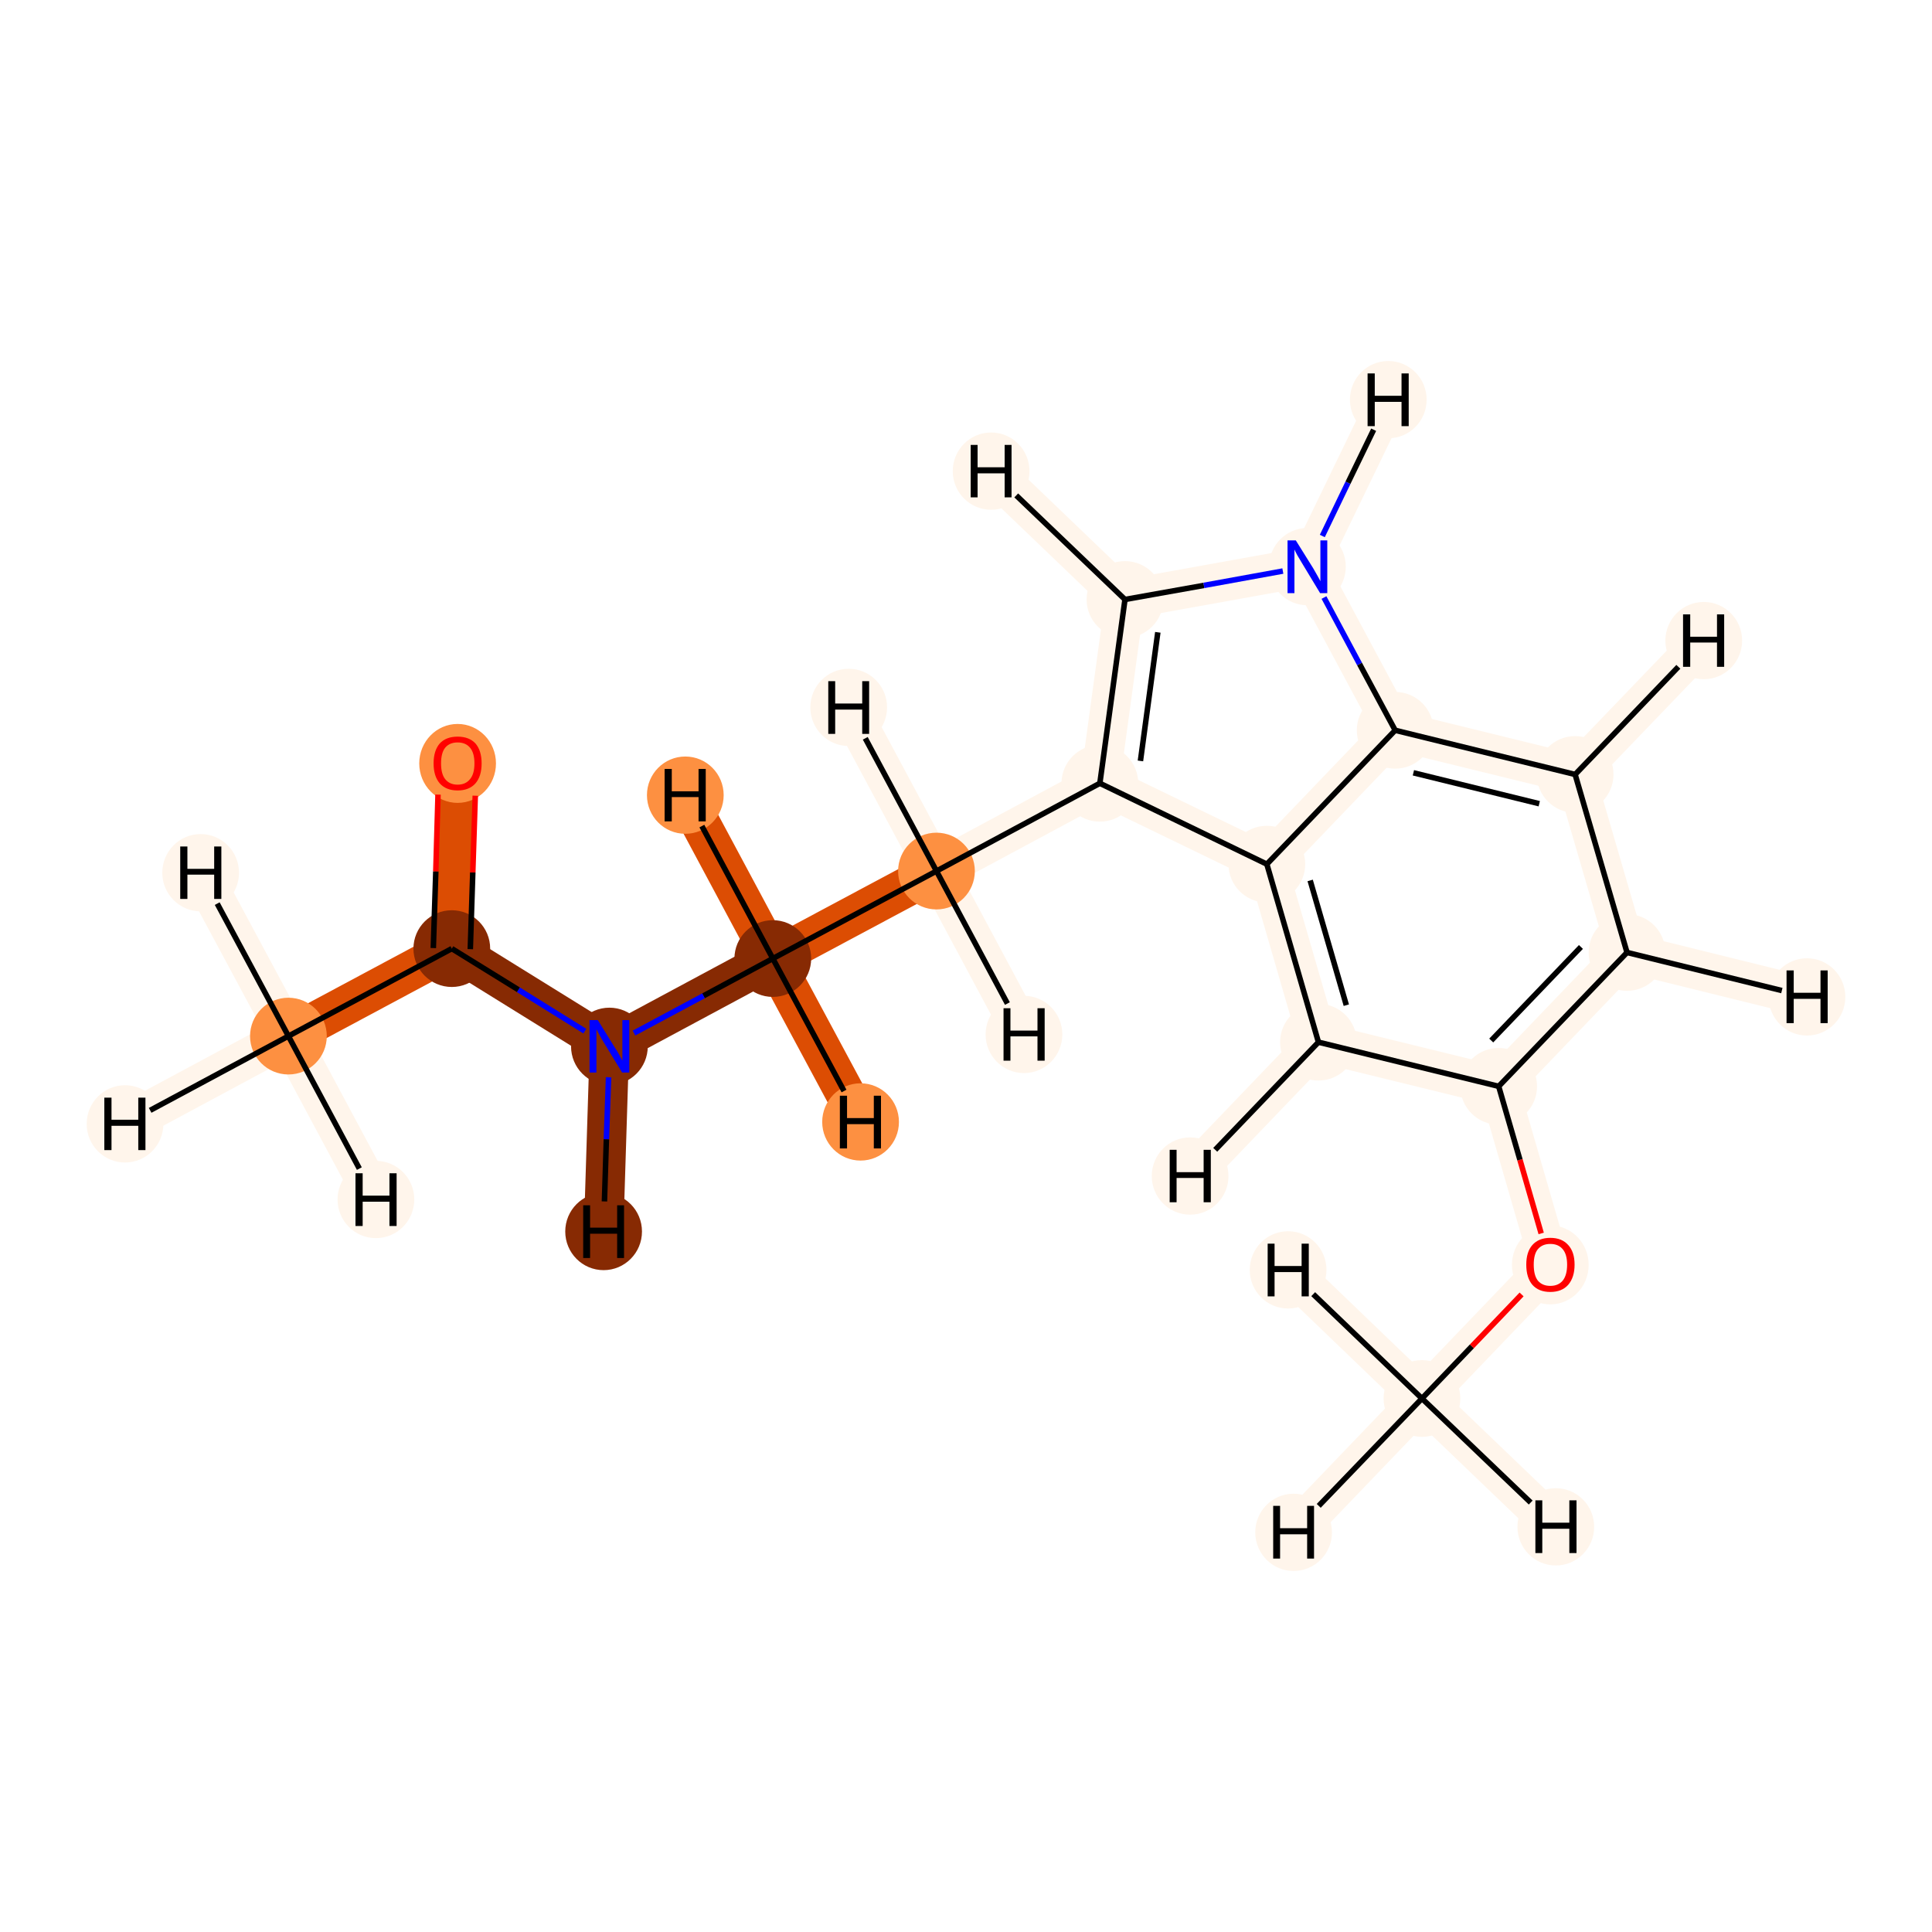 <?xml version='1.0' encoding='iso-8859-1'?>
<svg version='1.1' baseProfile='full'
              xmlns='http://www.w3.org/2000/svg'
                      xmlns:rdkit='http://www.rdkit.org/xml'
                      xmlns:xlink='http://www.w3.org/1999/xlink'
                  xml:space='preserve'
width='700px' height='700px' viewBox='0 0 700 700'>
<!-- END OF HEADER -->
<rect style='opacity:1.0;fill:#FFFFFF;stroke:none' width='700.0' height='700.0' x='0.0' y='0.0'> </rect>
<path d='M 515.2,506.7 L 561.7,458.2' style='fill:none;fill-rule:evenodd;stroke:#FFF5EB;stroke-width:14.3px;stroke-linecap:butt;stroke-linejoin:miter;stroke-opacity:1' />
<path d='M 515.2,506.7 L 468.7,555.2' style='fill:none;fill-rule:evenodd;stroke:#FFF5EB;stroke-width:14.3px;stroke-linecap:butt;stroke-linejoin:miter;stroke-opacity:1' />
<path d='M 515.2,506.7 L 563.7,553.2' style='fill:none;fill-rule:evenodd;stroke:#FFF5EB;stroke-width:14.3px;stroke-linecap:butt;stroke-linejoin:miter;stroke-opacity:1' />
<path d='M 515.2,506.7 L 466.7,460.1' style='fill:none;fill-rule:evenodd;stroke:#FFF5EB;stroke-width:14.3px;stroke-linecap:butt;stroke-linejoin:miter;stroke-opacity:1' />
<path d='M 561.7,458.2 L 543.0,393.6' style='fill:none;fill-rule:evenodd;stroke:#FFF5EB;stroke-width:14.3px;stroke-linecap:butt;stroke-linejoin:miter;stroke-opacity:1' />
<path d='M 543.0,393.6 L 589.5,345.1' style='fill:none;fill-rule:evenodd;stroke:#FFF5EB;stroke-width:14.3px;stroke-linecap:butt;stroke-linejoin:miter;stroke-opacity:1' />
<path d='M 543.0,393.6 L 477.7,377.6' style='fill:none;fill-rule:evenodd;stroke:#FFF5EB;stroke-width:14.3px;stroke-linecap:butt;stroke-linejoin:miter;stroke-opacity:1' />
<path d='M 589.5,345.1 L 570.7,280.6' style='fill:none;fill-rule:evenodd;stroke:#FFF5EB;stroke-width:14.3px;stroke-linecap:butt;stroke-linejoin:miter;stroke-opacity:1' />
<path d='M 589.5,345.1 L 654.7,361.2' style='fill:none;fill-rule:evenodd;stroke:#FFF5EB;stroke-width:14.3px;stroke-linecap:butt;stroke-linejoin:miter;stroke-opacity:1' />
<path d='M 570.7,280.6 L 505.5,264.6' style='fill:none;fill-rule:evenodd;stroke:#FFF5EB;stroke-width:14.3px;stroke-linecap:butt;stroke-linejoin:miter;stroke-opacity:1' />
<path d='M 570.7,280.6 L 617.3,232.1' style='fill:none;fill-rule:evenodd;stroke:#FFF5EB;stroke-width:14.3px;stroke-linecap:butt;stroke-linejoin:miter;stroke-opacity:1' />
<path d='M 505.5,264.6 L 459.0,313.1' style='fill:none;fill-rule:evenodd;stroke:#FFF5EB;stroke-width:14.3px;stroke-linecap:butt;stroke-linejoin:miter;stroke-opacity:1' />
<path d='M 505.5,264.6 L 473.7,205.3' style='fill:none;fill-rule:evenodd;stroke:#FFF5EB;stroke-width:14.3px;stroke-linecap:butt;stroke-linejoin:miter;stroke-opacity:1' />
<path d='M 459.0,313.1 L 477.7,377.6' style='fill:none;fill-rule:evenodd;stroke:#FFF5EB;stroke-width:14.3px;stroke-linecap:butt;stroke-linejoin:miter;stroke-opacity:1' />
<path d='M 459.0,313.1 L 398.5,283.8' style='fill:none;fill-rule:evenodd;stroke:#FFF5EB;stroke-width:14.3px;stroke-linecap:butt;stroke-linejoin:miter;stroke-opacity:1' />
<path d='M 477.7,377.6 L 431.2,426.1' style='fill:none;fill-rule:evenodd;stroke:#FFF5EB;stroke-width:14.3px;stroke-linecap:butt;stroke-linejoin:miter;stroke-opacity:1' />
<path d='M 398.5,283.8 L 339.3,315.6' style='fill:none;fill-rule:evenodd;stroke:#FFF5EB;stroke-width:14.3px;stroke-linecap:butt;stroke-linejoin:miter;stroke-opacity:1' />
<path d='M 398.5,283.8 L 407.6,217.2' style='fill:none;fill-rule:evenodd;stroke:#FFF5EB;stroke-width:14.3px;stroke-linecap:butt;stroke-linejoin:miter;stroke-opacity:1' />
<path d='M 339.3,315.6 L 280.0,347.3' style='fill:none;fill-rule:evenodd;stroke:#DC4D03;stroke-width:14.3px;stroke-linecap:butt;stroke-linejoin:miter;stroke-opacity:1' />
<path d='M 339.3,315.6 L 307.5,256.3' style='fill:none;fill-rule:evenodd;stroke:#FFF5EB;stroke-width:14.3px;stroke-linecap:butt;stroke-linejoin:miter;stroke-opacity:1' />
<path d='M 339.3,315.6 L 371.0,374.8' style='fill:none;fill-rule:evenodd;stroke:#FFF5EB;stroke-width:14.3px;stroke-linecap:butt;stroke-linejoin:miter;stroke-opacity:1' />
<path d='M 280.0,347.3 L 220.8,379.1' style='fill:none;fill-rule:evenodd;stroke:#872A03;stroke-width:14.3px;stroke-linecap:butt;stroke-linejoin:miter;stroke-opacity:1' />
<path d='M 280.0,347.3 L 311.8,406.5' style='fill:none;fill-rule:evenodd;stroke:#DC4D03;stroke-width:14.3px;stroke-linecap:butt;stroke-linejoin:miter;stroke-opacity:1' />
<path d='M 280.0,347.3 L 248.3,288.1' style='fill:none;fill-rule:evenodd;stroke:#DC4D03;stroke-width:14.3px;stroke-linecap:butt;stroke-linejoin:miter;stroke-opacity:1' />
<path d='M 220.8,379.1 L 163.7,343.7' style='fill:none;fill-rule:evenodd;stroke:#872A03;stroke-width:14.3px;stroke-linecap:butt;stroke-linejoin:miter;stroke-opacity:1' />
<path d='M 220.8,379.1 L 218.7,446.2' style='fill:none;fill-rule:evenodd;stroke:#872A03;stroke-width:14.3px;stroke-linecap:butt;stroke-linejoin:miter;stroke-opacity:1' />
<path d='M 163.7,343.7 L 165.8,276.5' style='fill:none;fill-rule:evenodd;stroke:#DC4D03;stroke-width:14.3px;stroke-linecap:butt;stroke-linejoin:miter;stroke-opacity:1' />
<path d='M 163.7,343.7 L 104.5,375.4' style='fill:none;fill-rule:evenodd;stroke:#DC4D03;stroke-width:14.3px;stroke-linecap:butt;stroke-linejoin:miter;stroke-opacity:1' />
<path d='M 104.5,375.4 L 45.3,407.2' style='fill:none;fill-rule:evenodd;stroke:#FFF5EB;stroke-width:14.3px;stroke-linecap:butt;stroke-linejoin:miter;stroke-opacity:1' />
<path d='M 104.5,375.4 L 72.7,316.2' style='fill:none;fill-rule:evenodd;stroke:#FFF5EB;stroke-width:14.3px;stroke-linecap:butt;stroke-linejoin:miter;stroke-opacity:1' />
<path d='M 104.5,375.4 L 136.2,434.6' style='fill:none;fill-rule:evenodd;stroke:#FFF5EB;stroke-width:14.3px;stroke-linecap:butt;stroke-linejoin:miter;stroke-opacity:1' />
<path d='M 407.6,217.2 L 473.7,205.3' style='fill:none;fill-rule:evenodd;stroke:#FFF5EB;stroke-width:14.3px;stroke-linecap:butt;stroke-linejoin:miter;stroke-opacity:1' />
<path d='M 407.6,217.2 L 359.1,170.7' style='fill:none;fill-rule:evenodd;stroke:#FFF5EB;stroke-width:14.3px;stroke-linecap:butt;stroke-linejoin:miter;stroke-opacity:1' />
<path d='M 473.7,205.3 L 503.0,144.8' style='fill:none;fill-rule:evenodd;stroke:#FFF5EB;stroke-width:14.3px;stroke-linecap:butt;stroke-linejoin:miter;stroke-opacity:1' />
<ellipse cx='515.2' cy='506.7' rx='13.4' ry='13.4'  style='fill:#FFF5EB;fill-rule:evenodd;stroke:#FFF5EB;stroke-width:1.0px;stroke-linecap:butt;stroke-linejoin:miter;stroke-opacity:1' />
<ellipse cx='561.7' cy='458.3' rx='13.4' ry='13.8'  style='fill:#FFF5EB;fill-rule:evenodd;stroke:#FFF5EB;stroke-width:1.0px;stroke-linecap:butt;stroke-linejoin:miter;stroke-opacity:1' />
<ellipse cx='543.0' cy='393.6' rx='13.4' ry='13.4'  style='fill:#FFF5EB;fill-rule:evenodd;stroke:#FFF5EB;stroke-width:1.0px;stroke-linecap:butt;stroke-linejoin:miter;stroke-opacity:1' />
<ellipse cx='589.5' cy='345.1' rx='13.4' ry='13.4'  style='fill:#FFF5EB;fill-rule:evenodd;stroke:#FFF5EB;stroke-width:1.0px;stroke-linecap:butt;stroke-linejoin:miter;stroke-opacity:1' />
<ellipse cx='570.7' cy='280.6' rx='13.4' ry='13.4'  style='fill:#FFF5EB;fill-rule:evenodd;stroke:#FFF5EB;stroke-width:1.0px;stroke-linecap:butt;stroke-linejoin:miter;stroke-opacity:1' />
<ellipse cx='505.5' cy='264.6' rx='13.4' ry='13.4'  style='fill:#FFF5EB;fill-rule:evenodd;stroke:#FFF5EB;stroke-width:1.0px;stroke-linecap:butt;stroke-linejoin:miter;stroke-opacity:1' />
<ellipse cx='459.0' cy='313.1' rx='13.4' ry='13.4'  style='fill:#FFF5EB;fill-rule:evenodd;stroke:#FFF5EB;stroke-width:1.0px;stroke-linecap:butt;stroke-linejoin:miter;stroke-opacity:1' />
<ellipse cx='477.7' cy='377.6' rx='13.4' ry='13.4'  style='fill:#FFF5EB;fill-rule:evenodd;stroke:#FFF5EB;stroke-width:1.0px;stroke-linecap:butt;stroke-linejoin:miter;stroke-opacity:1' />
<ellipse cx='398.5' cy='283.8' rx='13.4' ry='13.4'  style='fill:#FFF5EB;fill-rule:evenodd;stroke:#FFF5EB;stroke-width:1.0px;stroke-linecap:butt;stroke-linejoin:miter;stroke-opacity:1' />
<ellipse cx='339.3' cy='315.6' rx='13.4' ry='13.4'  style='fill:#FD9041;fill-rule:evenodd;stroke:#FD9041;stroke-width:1.0px;stroke-linecap:butt;stroke-linejoin:miter;stroke-opacity:1' />
<ellipse cx='280.0' cy='347.3' rx='13.4' ry='13.4'  style='fill:#872A03;fill-rule:evenodd;stroke:#872A03;stroke-width:1.0px;stroke-linecap:butt;stroke-linejoin:miter;stroke-opacity:1' />
<ellipse cx='220.8' cy='379.1' rx='13.4' ry='13.5'  style='fill:#872A03;fill-rule:evenodd;stroke:#872A03;stroke-width:1.0px;stroke-linecap:butt;stroke-linejoin:miter;stroke-opacity:1' />
<ellipse cx='163.7' cy='343.7' rx='13.4' ry='13.4'  style='fill:#872A03;fill-rule:evenodd;stroke:#872A03;stroke-width:1.0px;stroke-linecap:butt;stroke-linejoin:miter;stroke-opacity:1' />
<ellipse cx='165.8' cy='276.6' rx='13.4' ry='13.8'  style='fill:#FD9041;fill-rule:evenodd;stroke:#FD9041;stroke-width:1.0px;stroke-linecap:butt;stroke-linejoin:miter;stroke-opacity:1' />
<ellipse cx='104.5' cy='375.4' rx='13.4' ry='13.4'  style='fill:#FD9041;fill-rule:evenodd;stroke:#FD9041;stroke-width:1.0px;stroke-linecap:butt;stroke-linejoin:miter;stroke-opacity:1' />
<ellipse cx='407.6' cy='217.2' rx='13.4' ry='13.4'  style='fill:#FFF5EB;fill-rule:evenodd;stroke:#FFF5EB;stroke-width:1.0px;stroke-linecap:butt;stroke-linejoin:miter;stroke-opacity:1' />
<ellipse cx='473.7' cy='205.3' rx='13.4' ry='13.5'  style='fill:#FFF5EB;fill-rule:evenodd;stroke:#FFF5EB;stroke-width:1.0px;stroke-linecap:butt;stroke-linejoin:miter;stroke-opacity:1' />
<ellipse cx='468.7' cy='555.2' rx='13.4' ry='13.5'  style='fill:#FFF5EB;fill-rule:evenodd;stroke:#FFF5EB;stroke-width:1.0px;stroke-linecap:butt;stroke-linejoin:miter;stroke-opacity:1' />
<ellipse cx='563.7' cy='553.2' rx='13.4' ry='13.5'  style='fill:#FFF5EB;fill-rule:evenodd;stroke:#FFF5EB;stroke-width:1.0px;stroke-linecap:butt;stroke-linejoin:miter;stroke-opacity:1' />
<ellipse cx='466.7' cy='460.1' rx='13.4' ry='13.5'  style='fill:#FFF5EB;fill-rule:evenodd;stroke:#FFF5EB;stroke-width:1.0px;stroke-linecap:butt;stroke-linejoin:miter;stroke-opacity:1' />
<ellipse cx='654.7' cy='361.2' rx='13.4' ry='13.5'  style='fill:#FFF5EB;fill-rule:evenodd;stroke:#FFF5EB;stroke-width:1.0px;stroke-linecap:butt;stroke-linejoin:miter;stroke-opacity:1' />
<ellipse cx='617.3' cy='232.1' rx='13.4' ry='13.5'  style='fill:#FFF5EB;fill-rule:evenodd;stroke:#FFF5EB;stroke-width:1.0px;stroke-linecap:butt;stroke-linejoin:miter;stroke-opacity:1' />
<ellipse cx='431.2' cy='426.1' rx='13.4' ry='13.5'  style='fill:#FFF5EB;fill-rule:evenodd;stroke:#FFF5EB;stroke-width:1.0px;stroke-linecap:butt;stroke-linejoin:miter;stroke-opacity:1' />
<ellipse cx='307.5' cy='256.3' rx='13.4' ry='13.5'  style='fill:#FFF5EB;fill-rule:evenodd;stroke:#FFF5EB;stroke-width:1.0px;stroke-linecap:butt;stroke-linejoin:miter;stroke-opacity:1' />
<ellipse cx='371.0' cy='374.8' rx='13.4' ry='13.5'  style='fill:#FFF5EB;fill-rule:evenodd;stroke:#FFF5EB;stroke-width:1.0px;stroke-linecap:butt;stroke-linejoin:miter;stroke-opacity:1' />
<ellipse cx='311.8' cy='406.5' rx='13.4' ry='13.5'  style='fill:#FD9041;fill-rule:evenodd;stroke:#FD9041;stroke-width:1.0px;stroke-linecap:butt;stroke-linejoin:miter;stroke-opacity:1' />
<ellipse cx='248.3' cy='288.1' rx='13.4' ry='13.5'  style='fill:#FD9041;fill-rule:evenodd;stroke:#FD9041;stroke-width:1.0px;stroke-linecap:butt;stroke-linejoin:miter;stroke-opacity:1' />
<ellipse cx='218.7' cy='446.2' rx='13.4' ry='13.5'  style='fill:#872A03;fill-rule:evenodd;stroke:#872A03;stroke-width:1.0px;stroke-linecap:butt;stroke-linejoin:miter;stroke-opacity:1' />
<ellipse cx='45.3' cy='407.2' rx='13.4' ry='13.5'  style='fill:#FFF5EB;fill-rule:evenodd;stroke:#FFF5EB;stroke-width:1.0px;stroke-linecap:butt;stroke-linejoin:miter;stroke-opacity:1' />
<ellipse cx='72.7' cy='316.2' rx='13.4' ry='13.5'  style='fill:#FFF5EB;fill-rule:evenodd;stroke:#FFF5EB;stroke-width:1.0px;stroke-linecap:butt;stroke-linejoin:miter;stroke-opacity:1' />
<ellipse cx='136.2' cy='434.6' rx='13.4' ry='13.5'  style='fill:#FFF5EB;fill-rule:evenodd;stroke:#FFF5EB;stroke-width:1.0px;stroke-linecap:butt;stroke-linejoin:miter;stroke-opacity:1' />
<ellipse cx='359.1' cy='170.7' rx='13.4' ry='13.5'  style='fill:#FFF5EB;fill-rule:evenodd;stroke:#FFF5EB;stroke-width:1.0px;stroke-linecap:butt;stroke-linejoin:miter;stroke-opacity:1' />
<ellipse cx='503.0' cy='144.8' rx='13.4' ry='13.5'  style='fill:#FFF5EB;fill-rule:evenodd;stroke:#FFF5EB;stroke-width:1.0px;stroke-linecap:butt;stroke-linejoin:miter;stroke-opacity:1' />
<path class='bond-0 atom-0 atom-1' d='M 515.2,506.7 L 533.3,487.8' style='fill:none;fill-rule:evenodd;stroke:#000000;stroke-width:2.0px;stroke-linecap:butt;stroke-linejoin:miter;stroke-opacity:1' />
<path class='bond-0 atom-0 atom-1' d='M 533.3,487.8 L 551.3,469.0' style='fill:none;fill-rule:evenodd;stroke:#FF0000;stroke-width:2.0px;stroke-linecap:butt;stroke-linejoin:miter;stroke-opacity:1' />
<path class='bond-18 atom-0 atom-17' d='M 515.2,506.7 L 477.8,545.6' style='fill:none;fill-rule:evenodd;stroke:#000000;stroke-width:2.0px;stroke-linecap:butt;stroke-linejoin:miter;stroke-opacity:1' />
<path class='bond-19 atom-0 atom-18' d='M 515.2,506.7 L 554.6,544.4' style='fill:none;fill-rule:evenodd;stroke:#000000;stroke-width:2.0px;stroke-linecap:butt;stroke-linejoin:miter;stroke-opacity:1' />
<path class='bond-20 atom-0 atom-19' d='M 515.2,506.7 L 475.8,468.9' style='fill:none;fill-rule:evenodd;stroke:#000000;stroke-width:2.0px;stroke-linecap:butt;stroke-linejoin:miter;stroke-opacity:1' />
<path class='bond-1 atom-1 atom-2' d='M 558.4,446.9 L 550.7,420.2' style='fill:none;fill-rule:evenodd;stroke:#FF0000;stroke-width:2.0px;stroke-linecap:butt;stroke-linejoin:miter;stroke-opacity:1' />
<path class='bond-1 atom-1 atom-2' d='M 550.7,420.2 L 543.0,393.6' style='fill:none;fill-rule:evenodd;stroke:#000000;stroke-width:2.0px;stroke-linecap:butt;stroke-linejoin:miter;stroke-opacity:1' />
<path class='bond-2 atom-2 atom-3' d='M 543.0,393.6 L 589.5,345.1' style='fill:none;fill-rule:evenodd;stroke:#000000;stroke-width:2.0px;stroke-linecap:butt;stroke-linejoin:miter;stroke-opacity:1' />
<path class='bond-2 atom-2 atom-3' d='M 540.3,377.0 L 572.8,343.1' style='fill:none;fill-rule:evenodd;stroke:#000000;stroke-width:2.0px;stroke-linecap:butt;stroke-linejoin:miter;stroke-opacity:1' />
<path class='bond-16 atom-7 atom-2' d='M 477.7,377.6 L 543.0,393.6' style='fill:none;fill-rule:evenodd;stroke:#000000;stroke-width:2.0px;stroke-linecap:butt;stroke-linejoin:miter;stroke-opacity:1' />
<path class='bond-3 atom-3 atom-4' d='M 589.5,345.1 L 570.7,280.6' style='fill:none;fill-rule:evenodd;stroke:#000000;stroke-width:2.0px;stroke-linecap:butt;stroke-linejoin:miter;stroke-opacity:1' />
<path class='bond-21 atom-3 atom-20' d='M 589.5,345.1 L 645.6,358.9' style='fill:none;fill-rule:evenodd;stroke:#000000;stroke-width:2.0px;stroke-linecap:butt;stroke-linejoin:miter;stroke-opacity:1' />
<path class='bond-4 atom-4 atom-5' d='M 570.7,280.6 L 505.5,264.6' style='fill:none;fill-rule:evenodd;stroke:#000000;stroke-width:2.0px;stroke-linecap:butt;stroke-linejoin:miter;stroke-opacity:1' />
<path class='bond-4 atom-4 atom-5' d='M 557.7,291.2 L 512.1,280.0' style='fill:none;fill-rule:evenodd;stroke:#000000;stroke-width:2.0px;stroke-linecap:butt;stroke-linejoin:miter;stroke-opacity:1' />
<path class='bond-22 atom-4 atom-21' d='M 570.7,280.6 L 608.1,241.6' style='fill:none;fill-rule:evenodd;stroke:#000000;stroke-width:2.0px;stroke-linecap:butt;stroke-linejoin:miter;stroke-opacity:1' />
<path class='bond-5 atom-5 atom-6' d='M 505.5,264.6 L 459.0,313.1' style='fill:none;fill-rule:evenodd;stroke:#000000;stroke-width:2.0px;stroke-linecap:butt;stroke-linejoin:miter;stroke-opacity:1' />
<path class='bond-17 atom-16 atom-5' d='M 479.7,216.5 L 492.6,240.6' style='fill:none;fill-rule:evenodd;stroke:#0000FF;stroke-width:2.0px;stroke-linecap:butt;stroke-linejoin:miter;stroke-opacity:1' />
<path class='bond-17 atom-16 atom-5' d='M 492.6,240.6 L 505.5,264.6' style='fill:none;fill-rule:evenodd;stroke:#000000;stroke-width:2.0px;stroke-linecap:butt;stroke-linejoin:miter;stroke-opacity:1' />
<path class='bond-6 atom-6 atom-7' d='M 459.0,313.1 L 477.7,377.6' style='fill:none;fill-rule:evenodd;stroke:#000000;stroke-width:2.0px;stroke-linecap:butt;stroke-linejoin:miter;stroke-opacity:1' />
<path class='bond-6 atom-6 atom-7' d='M 474.7,319.0 L 487.8,364.2' style='fill:none;fill-rule:evenodd;stroke:#000000;stroke-width:2.0px;stroke-linecap:butt;stroke-linejoin:miter;stroke-opacity:1' />
<path class='bond-7 atom-6 atom-8' d='M 459.0,313.1 L 398.5,283.8' style='fill:none;fill-rule:evenodd;stroke:#000000;stroke-width:2.0px;stroke-linecap:butt;stroke-linejoin:miter;stroke-opacity:1' />
<path class='bond-23 atom-7 atom-22' d='M 477.7,377.6 L 440.3,416.6' style='fill:none;fill-rule:evenodd;stroke:#000000;stroke-width:2.0px;stroke-linecap:butt;stroke-linejoin:miter;stroke-opacity:1' />
<path class='bond-8 atom-8 atom-9' d='M 398.5,283.8 L 339.3,315.6' style='fill:none;fill-rule:evenodd;stroke:#000000;stroke-width:2.0px;stroke-linecap:butt;stroke-linejoin:miter;stroke-opacity:1' />
<path class='bond-14 atom-8 atom-15' d='M 398.5,283.8 L 407.6,217.2' style='fill:none;fill-rule:evenodd;stroke:#000000;stroke-width:2.0px;stroke-linecap:butt;stroke-linejoin:miter;stroke-opacity:1' />
<path class='bond-14 atom-8 atom-15' d='M 413.2,275.7 L 419.5,229.1' style='fill:none;fill-rule:evenodd;stroke:#000000;stroke-width:2.0px;stroke-linecap:butt;stroke-linejoin:miter;stroke-opacity:1' />
<path class='bond-9 atom-9 atom-10' d='M 339.3,315.6 L 280.0,347.3' style='fill:none;fill-rule:evenodd;stroke:#000000;stroke-width:2.0px;stroke-linecap:butt;stroke-linejoin:miter;stroke-opacity:1' />
<path class='bond-24 atom-9 atom-23' d='M 339.3,315.6 L 313.5,267.5' style='fill:none;fill-rule:evenodd;stroke:#000000;stroke-width:2.0px;stroke-linecap:butt;stroke-linejoin:miter;stroke-opacity:1' />
<path class='bond-25 atom-9 atom-24' d='M 339.3,315.6 L 365.0,363.6' style='fill:none;fill-rule:evenodd;stroke:#000000;stroke-width:2.0px;stroke-linecap:butt;stroke-linejoin:miter;stroke-opacity:1' />
<path class='bond-10 atom-10 atom-11' d='M 280.0,347.3 L 254.9,360.8' style='fill:none;fill-rule:evenodd;stroke:#000000;stroke-width:2.0px;stroke-linecap:butt;stroke-linejoin:miter;stroke-opacity:1' />
<path class='bond-10 atom-10 atom-11' d='M 254.9,360.8 L 229.7,374.3' style='fill:none;fill-rule:evenodd;stroke:#0000FF;stroke-width:2.0px;stroke-linecap:butt;stroke-linejoin:miter;stroke-opacity:1' />
<path class='bond-26 atom-10 atom-25' d='M 280.0,347.3 L 305.8,395.3' style='fill:none;fill-rule:evenodd;stroke:#000000;stroke-width:2.0px;stroke-linecap:butt;stroke-linejoin:miter;stroke-opacity:1' />
<path class='bond-27 atom-10 atom-26' d='M 280.0,347.3 L 254.3,299.3' style='fill:none;fill-rule:evenodd;stroke:#000000;stroke-width:2.0px;stroke-linecap:butt;stroke-linejoin:miter;stroke-opacity:1' />
<path class='bond-11 atom-11 atom-12' d='M 211.9,373.6 L 187.8,358.6' style='fill:none;fill-rule:evenodd;stroke:#0000FF;stroke-width:2.0px;stroke-linecap:butt;stroke-linejoin:miter;stroke-opacity:1' />
<path class='bond-11 atom-11 atom-12' d='M 187.8,358.6 L 163.7,343.7' style='fill:none;fill-rule:evenodd;stroke:#000000;stroke-width:2.0px;stroke-linecap:butt;stroke-linejoin:miter;stroke-opacity:1' />
<path class='bond-28 atom-11 atom-27' d='M 220.5,390.3 L 219.7,412.8' style='fill:none;fill-rule:evenodd;stroke:#0000FF;stroke-width:2.0px;stroke-linecap:butt;stroke-linejoin:miter;stroke-opacity:1' />
<path class='bond-28 atom-11 atom-27' d='M 219.7,412.8 L 219.0,435.3' style='fill:none;fill-rule:evenodd;stroke:#000000;stroke-width:2.0px;stroke-linecap:butt;stroke-linejoin:miter;stroke-opacity:1' />
<path class='bond-12 atom-12 atom-13' d='M 170.4,343.9 L 171.3,316.1' style='fill:none;fill-rule:evenodd;stroke:#000000;stroke-width:2.0px;stroke-linecap:butt;stroke-linejoin:miter;stroke-opacity:1' />
<path class='bond-12 atom-12 atom-13' d='M 171.3,316.1 L 172.2,288.3' style='fill:none;fill-rule:evenodd;stroke:#FF0000;stroke-width:2.0px;stroke-linecap:butt;stroke-linejoin:miter;stroke-opacity:1' />
<path class='bond-12 atom-12 atom-13' d='M 157.0,343.5 L 157.9,315.7' style='fill:none;fill-rule:evenodd;stroke:#000000;stroke-width:2.0px;stroke-linecap:butt;stroke-linejoin:miter;stroke-opacity:1' />
<path class='bond-12 atom-12 atom-13' d='M 157.9,315.7 L 158.7,287.9' style='fill:none;fill-rule:evenodd;stroke:#FF0000;stroke-width:2.0px;stroke-linecap:butt;stroke-linejoin:miter;stroke-opacity:1' />
<path class='bond-13 atom-12 atom-14' d='M 163.7,343.7 L 104.5,375.4' style='fill:none;fill-rule:evenodd;stroke:#000000;stroke-width:2.0px;stroke-linecap:butt;stroke-linejoin:miter;stroke-opacity:1' />
<path class='bond-29 atom-14 atom-28' d='M 104.5,375.4 L 54.4,402.3' style='fill:none;fill-rule:evenodd;stroke:#000000;stroke-width:2.0px;stroke-linecap:butt;stroke-linejoin:miter;stroke-opacity:1' />
<path class='bond-30 atom-14 atom-29' d='M 104.5,375.4 L 78.7,327.4' style='fill:none;fill-rule:evenodd;stroke:#000000;stroke-width:2.0px;stroke-linecap:butt;stroke-linejoin:miter;stroke-opacity:1' />
<path class='bond-31 atom-14 atom-30' d='M 104.5,375.4 L 130.2,423.4' style='fill:none;fill-rule:evenodd;stroke:#000000;stroke-width:2.0px;stroke-linecap:butt;stroke-linejoin:miter;stroke-opacity:1' />
<path class='bond-15 atom-15 atom-16' d='M 407.6,217.2 L 436.2,212.1' style='fill:none;fill-rule:evenodd;stroke:#000000;stroke-width:2.0px;stroke-linecap:butt;stroke-linejoin:miter;stroke-opacity:1' />
<path class='bond-15 atom-15 atom-16' d='M 436.2,212.1 L 464.8,206.9' style='fill:none;fill-rule:evenodd;stroke:#0000FF;stroke-width:2.0px;stroke-linecap:butt;stroke-linejoin:miter;stroke-opacity:1' />
<path class='bond-32 atom-15 atom-31' d='M 407.6,217.2 L 368.2,179.5' style='fill:none;fill-rule:evenodd;stroke:#000000;stroke-width:2.0px;stroke-linecap:butt;stroke-linejoin:miter;stroke-opacity:1' />
<path class='bond-33 atom-16 atom-32' d='M 479.1,194.2 L 488.4,174.9' style='fill:none;fill-rule:evenodd;stroke:#0000FF;stroke-width:2.0px;stroke-linecap:butt;stroke-linejoin:miter;stroke-opacity:1' />
<path class='bond-33 atom-16 atom-32' d='M 488.4,174.9 L 497.7,155.7' style='fill:none;fill-rule:evenodd;stroke:#000000;stroke-width:2.0px;stroke-linecap:butt;stroke-linejoin:miter;stroke-opacity:1' />
<path  class='atom-1' d='M 553.0 458.2
Q 553.0 453.6, 555.2 451.1
Q 557.5 448.5, 561.7 448.5
Q 565.9 448.5, 568.2 451.1
Q 570.5 453.6, 570.5 458.2
Q 570.5 462.8, 568.2 465.5
Q 565.9 468.1, 561.7 468.1
Q 557.5 468.1, 555.2 465.5
Q 553.0 462.9, 553.0 458.2
M 561.7 465.9
Q 564.6 465.9, 566.2 464.0
Q 567.8 462.0, 567.8 458.2
Q 567.8 454.5, 566.2 452.6
Q 564.6 450.7, 561.7 450.7
Q 558.8 450.7, 557.2 452.6
Q 555.7 454.4, 555.7 458.2
Q 555.7 462.1, 557.2 464.0
Q 558.8 465.9, 561.7 465.9
' fill='#FF0000'/>
<path  class='atom-11' d='M 216.6 369.6
L 222.8 379.6
Q 223.5 380.6, 224.5 382.4
Q 225.4 384.2, 225.5 384.3
L 225.5 369.6
L 228.0 369.6
L 228.0 388.6
L 225.4 388.6
L 218.7 377.6
Q 217.9 376.3, 217.1 374.8
Q 216.3 373.3, 216.1 372.9
L 216.1 388.6
L 213.6 388.6
L 213.6 369.6
L 216.6 369.6
' fill='#0000FF'/>
<path  class='atom-13' d='M 157.1 276.6
Q 157.1 272.0, 159.3 269.4
Q 161.6 266.9, 165.8 266.9
Q 170.0 266.9, 172.3 269.4
Q 174.5 272.0, 174.5 276.6
Q 174.5 281.2, 172.3 283.8
Q 170.0 286.4, 165.8 286.4
Q 161.6 286.4, 159.3 283.8
Q 157.1 281.2, 157.1 276.6
M 165.8 284.3
Q 168.7 284.3, 170.3 282.3
Q 171.9 280.4, 171.9 276.6
Q 171.9 272.8, 170.3 270.9
Q 168.7 269.0, 165.8 269.0
Q 162.9 269.0, 161.3 270.9
Q 159.8 272.8, 159.8 276.6
Q 159.8 280.4, 161.3 282.3
Q 162.9 284.3, 165.8 284.3
' fill='#FF0000'/>
<path  class='atom-16' d='M 469.5 195.8
L 475.8 205.9
Q 476.4 206.9, 477.4 208.7
Q 478.4 210.5, 478.4 210.6
L 478.4 195.8
L 480.9 195.8
L 480.9 214.9
L 478.3 214.9
L 471.6 203.8
Q 470.9 202.6, 470.0 201.1
Q 469.2 199.6, 469.0 199.1
L 469.0 214.9
L 466.5 214.9
L 466.5 195.8
L 469.5 195.8
' fill='#0000FF'/>
<path  class='atom-17' d='M 461.3 545.6
L 463.8 545.6
L 463.8 553.7
L 473.6 553.7
L 473.6 545.6
L 476.1 545.6
L 476.1 564.7
L 473.6 564.7
L 473.6 555.9
L 463.8 555.9
L 463.8 564.7
L 461.3 564.7
L 461.3 545.6
' fill='#000000'/>
<path  class='atom-18' d='M 556.3 543.6
L 558.8 543.6
L 558.8 551.7
L 568.6 551.7
L 568.6 543.6
L 571.2 543.6
L 571.2 562.7
L 568.6 562.7
L 568.6 553.9
L 558.8 553.9
L 558.8 562.7
L 556.3 562.7
L 556.3 543.6
' fill='#000000'/>
<path  class='atom-19' d='M 459.3 450.6
L 461.8 450.6
L 461.8 458.7
L 471.6 458.7
L 471.6 450.6
L 474.2 450.6
L 474.2 469.7
L 471.6 469.7
L 471.6 460.9
L 461.8 460.9
L 461.8 469.7
L 459.3 469.7
L 459.3 450.6
' fill='#000000'/>
<path  class='atom-20' d='M 647.3 351.6
L 649.9 351.6
L 649.9 359.7
L 659.6 359.7
L 659.6 351.6
L 662.2 351.6
L 662.2 370.7
L 659.6 370.7
L 659.6 361.9
L 649.9 361.9
L 649.9 370.7
L 647.3 370.7
L 647.3 351.6
' fill='#000000'/>
<path  class='atom-21' d='M 609.8 222.6
L 612.4 222.6
L 612.4 230.7
L 622.1 230.7
L 622.1 222.6
L 624.7 222.6
L 624.7 241.6
L 622.1 241.6
L 622.1 232.8
L 612.4 232.8
L 612.4 241.6
L 609.8 241.6
L 609.8 222.6
' fill='#000000'/>
<path  class='atom-22' d='M 423.8 416.6
L 426.3 416.6
L 426.3 424.7
L 436.1 424.7
L 436.1 416.6
L 438.7 416.6
L 438.7 435.6
L 436.1 435.6
L 436.1 426.8
L 426.3 426.8
L 426.3 435.6
L 423.8 435.6
L 423.8 416.6
' fill='#000000'/>
<path  class='atom-23' d='M 300.1 246.8
L 302.6 246.8
L 302.6 254.9
L 312.4 254.9
L 312.4 246.8
L 314.9 246.8
L 314.9 265.9
L 312.4 265.9
L 312.4 257.1
L 302.6 257.1
L 302.6 265.9
L 300.1 265.9
L 300.1 246.8
' fill='#000000'/>
<path  class='atom-24' d='M 363.6 365.3
L 366.1 365.3
L 366.1 373.4
L 375.9 373.4
L 375.9 365.3
L 378.5 365.3
L 378.5 384.3
L 375.9 384.3
L 375.9 375.5
L 366.1 375.5
L 366.1 384.3
L 363.6 384.3
L 363.6 365.3
' fill='#000000'/>
<path  class='atom-25' d='M 304.3 397.0
L 306.9 397.0
L 306.9 405.1
L 316.6 405.1
L 316.6 397.0
L 319.2 397.0
L 319.2 416.1
L 316.6 416.1
L 316.6 407.3
L 306.9 407.3
L 306.9 416.1
L 304.3 416.1
L 304.3 397.0
' fill='#000000'/>
<path  class='atom-26' d='M 240.8 278.6
L 243.4 278.6
L 243.4 286.7
L 253.1 286.7
L 253.1 278.6
L 255.7 278.6
L 255.7 297.6
L 253.1 297.6
L 253.1 288.8
L 243.4 288.8
L 243.4 297.6
L 240.8 297.6
L 240.8 278.6
' fill='#000000'/>
<path  class='atom-27' d='M 211.3 436.7
L 213.8 436.7
L 213.8 444.8
L 223.6 444.8
L 223.6 436.7
L 226.1 436.7
L 226.1 455.8
L 223.6 455.8
L 223.6 447.0
L 213.8 447.0
L 213.8 455.8
L 211.3 455.8
L 211.3 436.7
' fill='#000000'/>
<path  class='atom-28' d='M 37.8 397.7
L 40.4 397.7
L 40.4 405.7
L 50.1 405.7
L 50.1 397.7
L 52.7 397.7
L 52.7 416.7
L 50.1 416.7
L 50.1 407.9
L 40.4 407.9
L 40.4 416.7
L 37.8 416.7
L 37.8 397.7
' fill='#000000'/>
<path  class='atom-29' d='M 65.3 306.7
L 67.9 306.7
L 67.9 314.8
L 77.6 314.8
L 77.6 306.7
L 80.2 306.7
L 80.2 325.7
L 77.6 325.7
L 77.6 316.9
L 67.9 316.9
L 67.9 325.7
L 65.3 325.7
L 65.3 306.7
' fill='#000000'/>
<path  class='atom-30' d='M 128.8 425.1
L 131.4 425.1
L 131.4 433.2
L 141.1 433.2
L 141.1 425.1
L 143.7 425.1
L 143.7 444.2
L 141.1 444.2
L 141.1 435.4
L 131.4 435.4
L 131.4 444.2
L 128.8 444.2
L 128.8 425.1
' fill='#000000'/>
<path  class='atom-31' d='M 351.7 161.2
L 354.2 161.2
L 354.2 169.3
L 364.0 169.3
L 364.0 161.2
L 366.5 161.2
L 366.5 180.2
L 364.0 180.2
L 364.0 171.5
L 354.2 171.5
L 354.2 180.2
L 351.7 180.2
L 351.7 161.2
' fill='#000000'/>
<path  class='atom-32' d='M 495.5 135.3
L 498.1 135.3
L 498.1 143.4
L 507.8 143.4
L 507.8 135.3
L 510.4 135.3
L 510.4 154.4
L 507.8 154.4
L 507.8 145.6
L 498.1 145.6
L 498.1 154.4
L 495.5 154.4
L 495.5 135.3
' fill='#000000'/>
</svg>
